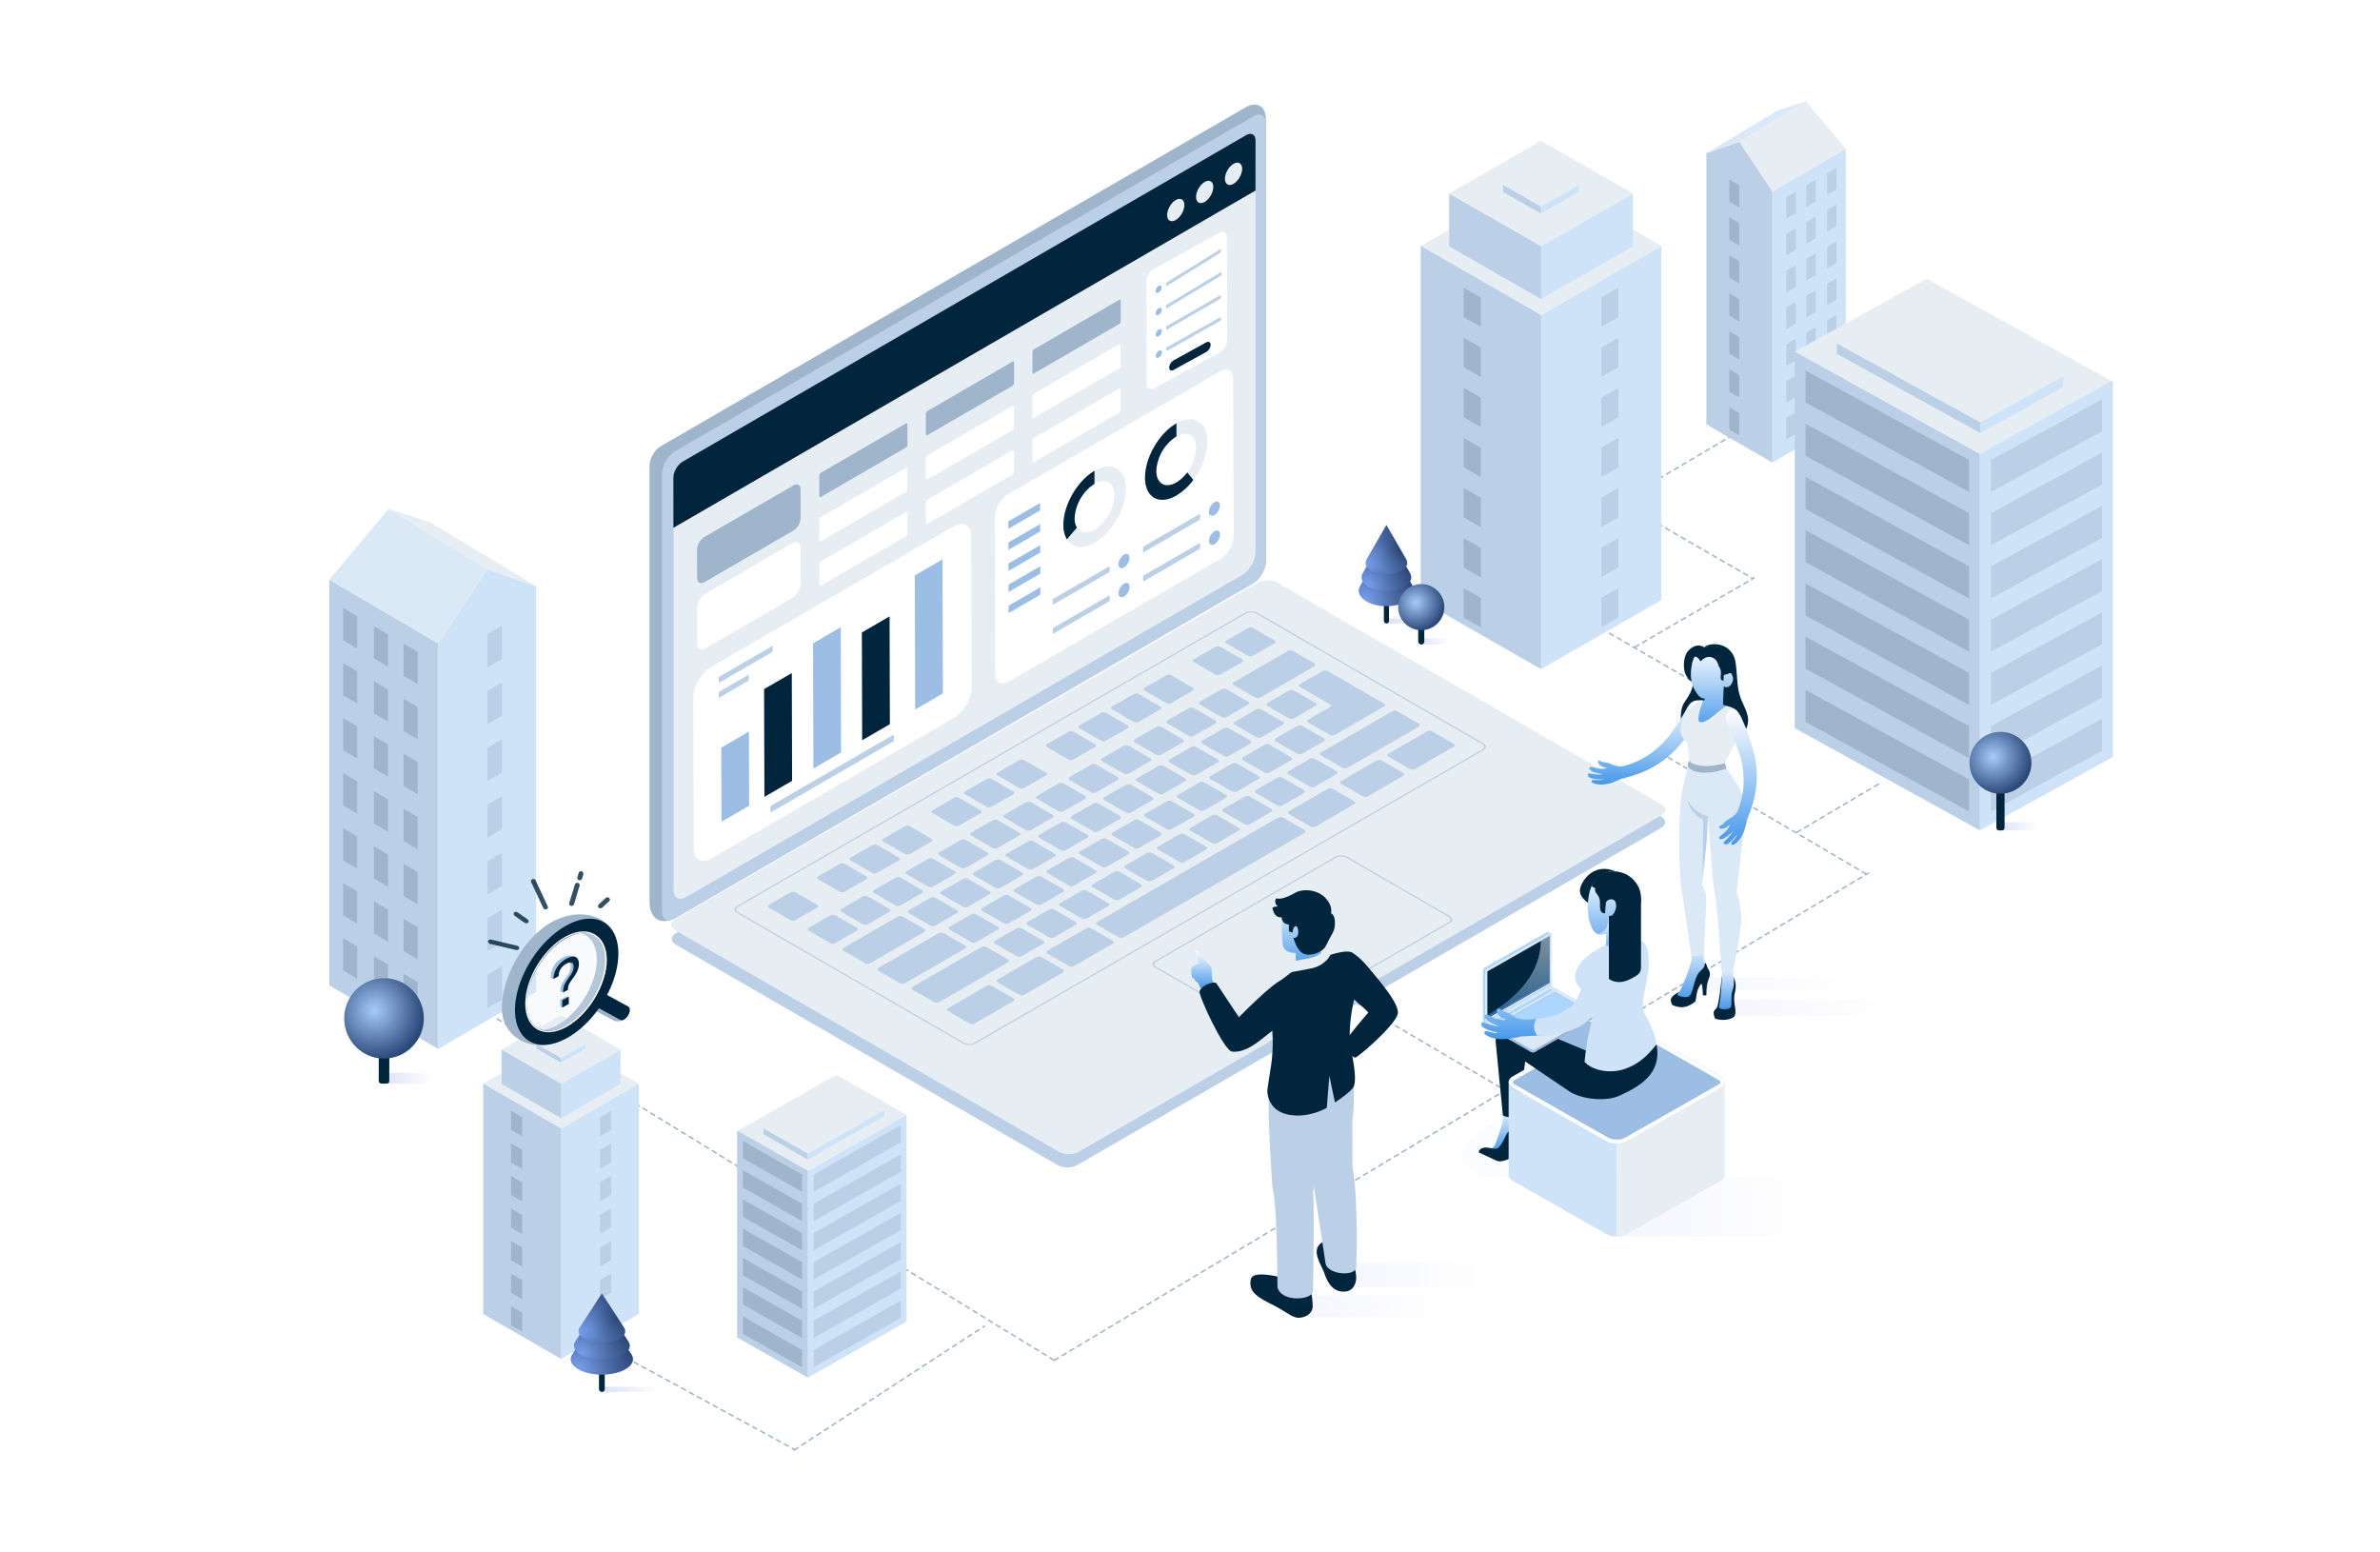 <svg xmlns="http://www.w3.org/2000/svg" width="460" height="300" fill="none"><path stroke="#9EB5CC" stroke-dasharray="0.87 0.87" stroke-linecap="round" stroke-width=".294" d="m203.809 262.855 157.308-94.128M320.798 145.362l14.872-8.549M347.301 160.833l16.427-9.688M315.98 125.054l23.038-13.367"/><path stroke="#9EB5CC" stroke-dasharray="0.87 0.87" stroke-linecap="round" stroke-width=".294" d="M.147-.147h16.48" transform="rotate(-30.503 330.288 -541.506)"/><path stroke="#9EB5CC" stroke-dasharray="0.87 0.87" stroke-linecap="round" stroke-width=".294" d="m153.517 280.212 36.734-23.931M96.116 196.904l107.594 65.95M320.945 145.51l39.616 23.318M251.704 187.614l39.078 23.001M258.814 145.51l39.078 23.002M311.083 122.382l24.734 14.283M318.923 100.324l19.793 11.43M114.925 259.074l38.692 21.069"/><path fill="#BBD0E6" fill-rule="evenodd" d="M130.622 182.551c-1.056-.609-1.056-1.597 0-2.207l.426-.246-.098-1.166 1.835.163 110.677-63.899c1.056-.61 2.767-.61 3.823 0l72.256 41.717 1.111-.383-.057.991.46.266c1.056.609 1.056 1.597 0 2.207l-112.84 65.148c-1.056.61-2.767.61-3.823 0l-73.77-42.591Z" clip-rule="evenodd"/><rect width="134.372" height="90.002" fill="#E6EDF3" rx="2.06" transform="matrix(.866 -.5 .866 .5 128.637 178.687)"/><rect width="42.572" height="25.292" x=".255" stroke="#9EB5CC" stroke-width=".294" opacity=".5" rx="1.177" transform="matrix(.866 -.5 .866 .5 222.128 186.456)"/><rect width="115.799" height="52.905" x=".255" stroke="#9EB5CC" stroke-width=".294" opacity=".5" rx="1.177" transform="matrix(.866 -.5 .866 .5 141.304 175.886)"/><rect width="5.921" height="5.921" fill="#BBD0E6" rx=".524" transform="matrix(.866 -.5 .866 .5 181.038 165.006)"/><rect width="5.921" height="5.921" fill="#BBD0E6" rx=".524" transform="matrix(.866 -.5 .866 .5 187.224 161.176)"/><rect width="5.921" height="5.921" fill="#BBD0E6" rx=".524" transform="matrix(.866 -.5 .866 .5 206.242 150.445)"/><rect width="5.921" height="5.921" fill="#BBD0E6" rx=".524" transform="matrix(.866 -.5 .866 .5 162.134 175.927)"/><rect width="5.921" height="5.921" fill="#BBD0E6" rx=".524" transform="matrix(.866 -.5 .866 .5 212.543 146.805)"/><rect width="5.921" height="5.921" fill="#BBD0E6" rx=".524" transform="matrix(.866 -.5 .866 .5 168.435 172.287)"/><rect width="5.921" height="5.921" fill="#BBD0E6" rx=".524" transform="matrix(.866 -.5 .866 .5 193.639 157.726)"/><rect width="5.921" height="5.921" fill="#BBD0E6" rx=".524" transform="matrix(.866 -.5 .866 .5 218.843 143.165)"/><rect width="5.921" height="5.921" fill="#BBD0E6" rx=".524" transform="matrix(.866 -.5 .866 .5 174.735 168.646)"/><rect width="5.921" height="5.921" fill="#BBD0E6" rx=".524" transform="matrix(.866 -.5 .866 .5 199.94 154.085)"/><rect width="5.921" height="5.921" fill="#BBD0E6" rx=".524" transform="matrix(.866 -.5 .866 .5 242.236 152.966)"/><rect width="5.921" height="5.921" fill="#BBD0E6" rx=".524" transform="matrix(.866 -.5 .866 .5 248.537 149.325)"/><rect width="5.921" height="5.921" fill="#BBD0E6" rx=".524" transform="matrix(.866 -.5 .866 .5 239.775 146.613)"/><rect width="5.921" height="5.921" fill="#BBD0E6" rx=".524" transform="matrix(.866 -.5 .866 .5 246.077 142.973)"/><rect width="5.921" height="5.921" fill="#BBD0E6" rx=".524" transform="matrix(.866 -.5 .866 .5 238.178 139.769)"/><rect width="5.921" height="5.921" fill="#BBD0E6" rx=".524" transform="matrix(.866 -.5 .866 .5 244.48 136.129)"/><rect width="5.921" height="5.921" fill="#BBD0E6" rx=".524" transform="matrix(.866 -.5 .866 .5 235.935 156.605)"/><rect width="5.921" height="5.921" fill="#BBD0E6" rx=".524" transform="matrix(.866 -.5 .866 .5 225.144 139.524)"/><rect width="5.921" height="5.921" fill="#BBD0E6" rx=".524" transform="matrix(.866 -.5 .866 .5 231.446 135.884)"/><rect width="5.921" height="5.921" fill="#BBD0E6" rx=".524" transform="matrix(.866 -.5 .866 .5 155.833 179.567)"/><rect width="5.921" height="5.921" fill="#BBD0E6" rx=".524" transform="matrix(.866 -.5 .866 .5 175.168 176.171)"/><rect width="5.921" height="5.921" fill="#BBD0E6" rx=".524" transform="matrix(.866 -.5 .866 .5 191.828 182.087)"/><rect width="5.921" height="5.921" fill="#BBD0E6" rx=".524" transform="matrix(.866 -.5 .866 .5 183.066 179.375)"/><rect width="5.921" height="5.921" fill="#BBD0E6" rx=".524" transform="matrix(.866 -.5 .866 .5 200.372 161.61)"/><rect width="5.921" height="5.921" fill="#BBD0E6" rx=".524" transform="matrix(.866 -.5 .866 .5 217.032 167.527)"/><rect width="5.921" height="5.921" fill="#BBD0E6" rx=".524" transform="matrix(.866 -.5 .866 .5 208.271 164.814)"/><rect width="5.921" height="5.921" fill="#BBD0E6" rx=".524" transform="matrix(.866 -.5 .866 .5 225.576 147.05)"/><rect width="5.921" height="5.921" fill="#BBD0E6" rx=".524" transform="matrix(.866 -.5 .866 .5 181.469 172.531)"/><rect width="5.921" height="5.921" fill="#BBD0E6" rx=".524" transform="matrix(.866 -.5 .866 .5 198.129 178.447)"/><rect width="5.921" height="5.921" fill="#BBD0E6" rx=".524" transform="matrix(.866 -.5 .866 .5 189.368 175.735)"/><rect width="5.921" height="5.921" fill="#BBD0E6" rx=".524" transform="matrix(.866 -.5 .866 .5 206.673 157.97)"/><rect width="5.921" height="5.921" fill="#BBD0E6" rx=".524" transform="matrix(.866 -.5 .866 .5 223.333 163.886)"/><rect width="5.921" height="5.921" fill="#BBD0E6" rx=".524" transform="matrix(.866 -.5 .866 .5 214.571 161.174)"/><rect width="5.921" height="5.921" fill="#BBD0E6" rx=".524" transform="matrix(.866 -.5 .866 .5 231.877 143.409)"/><rect width="5.921" height="5.921" fill="#BBD0E6" rx=".524" transform="matrix(.866 -.5 .866 .5 187.77 168.891)"/><rect width="5.921" height="5.921" fill="#BBD0E6" rx=".524" transform="matrix(.866 -.5 .866 .5 204.43 174.807)"/><rect width="5.921" height="5.921" fill="#BBD0E6" rx=".524" transform="matrix(.866 -.5 .866 .5 195.668 172.094)"/><rect width="5.921" height="5.921" fill="#BBD0E6" rx=".524" transform="matrix(.866 -.5 .866 .5 212.974 154.33)"/><rect width="5.921" height="5.921" fill="#BBD0E6" rx=".524" transform="matrix(.866 -.5 .866 .5 229.634 160.246)"/><rect width="5.921" height="5.921" fill="#BBD0E6" rx=".524" transform="matrix(.866 -.5 .866 .5 220.872 157.534)"/><rect width="5.921" height="5.921" fill="#BBD0E6" rx=".524" transform="matrix(.866 -.5 .866 .5 194.071 165.25)"/><rect width="5.921" height="5.921" fill="#BBD0E6" rx=".524" transform="matrix(.866 -.5 .866 .5 210.731 171.167)"/><rect width="5.921" height="5.921" fill="#BBD0E6" rx=".524" transform="matrix(.866 -.5 .866 .5 201.97 168.454)"/><rect width="5.921" height="5.921" fill="#BBD0E6" rx=".524" transform="matrix(.866 -.5 .866 .5 219.275 150.689)"/><rect width="5.921" height="5.921" fill="#BBD0E6" rx=".524" transform="matrix(.866 -.5 .866 .5 227.174 153.893)"/><rect width="5.921" height="5.921" fill="#BBD0E6" rx=".524" transform="matrix(.866 -.5 .866 .5 233.474 150.253)"/><rect width="5.921" height="5.921" fill="#BBD0E6" rx=".524" transform="matrix(.866 -.5 .866 .5 157.643 169.636)"/><rect width="5.921" height="5.921" fill="#BBD0E6" rx=".524" transform="matrix(.866 -.5 .866 .5 179.75 156.864)"/><rect width="5.921" height="5.921" fill="#BBD0E6" rx=".524" transform="matrix(.866 -.5 .866 .5 201.858 144.093)"/><rect width="5.921" height="5.921" fill="#BBD0E6" rx=".524" transform="matrix(.866 -.5 .866 .5 163.944 165.996)"/><rect width="5.921" height="5.921" fill="#BBD0E6" rx=".524" transform="matrix(.866 -.5 .866 .5 186.051 153.224)"/><rect width="5.921" height="5.921" fill="#BBD0E6" rx=".524" transform="matrix(.866 -.5 .866 .5 208.16 140.453)"/><rect width="5.921" height="5.921" fill="#BBD0E6" rx=".524" transform="matrix(.866 -.5 .866 .5 170.245 162.356)"/><rect width="5.921" height="5.921" fill="#BBD0E6" rx=".524" transform="matrix(.866 -.5 .866 .5 192.353 149.584)"/><rect width="5.921" height="5.921" fill="#BBD0E6" rx=".524" transform="matrix(.866 -.5 .866 .5 214.46 136.813)"/><rect width="5.921" height="5.921" fill="#BBD0E6" rx=".524" transform="matrix(.866 -.5 .866 .5 230.266 127.681)"/><rect width="5.921" height="5.921" fill="#BBD0E6" rx=".524" transform="matrix(.866 -.5 .866 .5 220.761 133.173)"/><rect width="5.921" height="5.921" fill="#BBD0E6" rx=".524" transform="matrix(.866 -.5 .866 .5 236.567 124.041)"/><path fill="#BBD0E6" d="m255.394 129.823-3.889 2.247c-.254.146-.381.22-.428.304a.224.224 0 0 0 0 .229c.047.085.175.158.429.305l5.28 3.046c.254.147.381.22.429.305a.226.226 0 0 1 0 .229c-.048.084-.175.158-.429.304l-3.675 2.123c-.254.147-.381.22-.428.305a.224.224 0 0 0 0 .229c.048.085.175.158.429.304l3.677 2.122c.254.147.381.22.528.248.129.024.267.024.396-.001.147-.027.274-.1.528-.247l4.4-2.542 4.614-2.666c.254-.147.381-.22.429-.305a.226.226 0 0 0-.001-.229c-.047-.084-.174-.157-.428-.304l-10.41-6.006c-.254-.147-.381-.22-.527-.247a1.06 1.06 0 0 0-.397 0c-.146.027-.273.1-.527.247Z"/><rect width="13.201" height="5.922" fill="#BBD0E6" rx=".524" transform="matrix(.866 -.5 .866 .5 237.961 132.12)"/><rect width="13.201" height="5.922" fill="#BBD0E6" rx=".524" transform="matrix(.866 -.5 .866 .5 162.565 183.452)"/><rect width="14.556" height="5.921" fill="#BBD0E6" rx=".524" transform="matrix(.866 -.5 .866 .5 169.289 187.334)"/><rect width="16.461" height="5.921" fill="#BBD0E6" rx=".524" transform="matrix(.866 -.5 .866 .5 175.906 190.974)"/><rect width="17.023" height="5.921" fill="#BBD0E6" rx=".524" transform="matrix(.866 -.5 .866 .5 254.839 145.685)"/><rect width="9.747" height="5.922" fill="#BBD0E6" rx=".524" transform="matrix(.866 -.5 .866 .5 182.754 195.103)"/><rect width="9.747" height="5.922" fill="#BBD0E6" rx=".524" transform="matrix(.866 -.5 .866 .5 248.648 157.035)"/><rect width="9.029" height="5.922" fill="#BBD0E6" rx=".524" transform="matrix(.866 -.5 .866 .5 258.74 151.204)"/><rect width="9.747" height="5.922" fill="#BBD0E6" rx=".524" transform="matrix(.866 -.5 .866 .5 192.367 189.551)"/><rect width="9.747" height="5.922" fill="#BBD0E6" rx=".524" transform="matrix(.866 -.5 .866 .5 201.978 183.997)"/><rect width="9.747" height="5.922" fill="#BBD0E6" rx=".524" transform="matrix(.866 -.5 .866 .5 267.872 145.929)"/><rect width="5.921" height="5.921" fill="#BBD0E6" rx=".524" transform="matrix(.866 -.5 .866 .5 148.139 175.127)"/><rect width="41.449" height="5.921" fill="#BBD0E6" rx=".524" transform="matrix(.866 -.5 .866 .5 211.59 178.444)"/><path fill="#9EB5CC" fill-rule="evenodd" d="M240.721 20.756c2.18-1.263 3.947-.244 3.947 2.275v85.408c0 1.544-1.083 3.423-2.419 4.197l-111.614 64.663c-2.813 1.629-5.093.315-5.093-2.935V89.986c0-1.382.969-3.063 2.164-3.755l113.015-65.475Z" clip-rule="evenodd"/><rect width="134.943" height="90.264" fill="#BBD0E6" rx="2.796" transform="matrix(-.865 .501 0 1 244.668 21.07)"/><rect width="130.037" height="81.195" fill="#E6EDF3" rx="2.796" transform="matrix(-.865 .501 0 1 242.667 28.423)"/><path fill="#00253D" d="M242.667 27.15c0-1.15-.808-1.616-1.804-1.04L131.952 89.209c-.996.577-1.803 1.978-1.803 3.13v9.665l112.518-65.187V27.15Z"/><ellipse fill="#E6EDF3" rx="1.927" ry="1.932" transform="matrix(-.865 .501 0 1 238.419 33.586)"/><ellipse fill="#E6EDF3" rx="1.927" ry="1.932" transform="matrix(-.865 .501 0 1 232.835 37.096)"/><ellipse fill="#E6EDF3" rx="1.927" ry="1.932" transform="matrix(-.865 .501 0 1 227.247 40.587)"/><path fill="#fff" d="M194.789 95.536a5.583 5.583 0 0 0-2.525 4.383l.084 30.38c0 1.61 1.146 2.256 2.544 1.441l41.02-23.761a5.584 5.584 0 0 0 2.519-4.383l-.084-30.38c0-1.61-1.14-2.256-2.538-1.448l-41.02 23.768Z"/><path fill="#E6EDF3" d="M227.371 81.806v2.535c2.1-1.19 3.788-.194 3.795 2.236a8.296 8.296 0 0 1-1.721 4.713l1.179 1.448a13.023 13.023 0 0 0 2.738-7.434c-.006-3.827-2.686-5.372-5.991-3.498Z"/><path fill="#00253D" d="M227.327 81.838c-3.336 1.94-6.029 6.613-6.022 10.465.006 3.852 2.724 5.39 6.061 3.458a11.296 11.296 0 0 0 3.278-3.025l-1.178-1.448a7.203 7.203 0 0 1-2.107 1.94c-2.125 1.234-3.864.239-3.864-2.205a8.453 8.453 0 0 1 3.832-6.651h.058v-2.566l-.058.032Z"/><path fill="#9CBEE5" d="M217.238 107.185a2.33 2.33 0 0 0-1.063 1.856c0 .647.477.958 1.07.615a2.382 2.382 0 0 0 1.07-1.857c-.007-.679-.484-.957-1.077-.614Z"/><path fill="#E6EDF3" d="M211.544 90.979v2.527c2.126-1.234 3.865-.246 3.865 2.204a8.49 8.49 0 0 1-1.12 3.79 8.455 8.455 0 0 1-2.712 2.868c-1.488.866-2.777.646-3.421-.42l-1.932 2.288c1.011 1.655 3.04 2.01 5.372.646 3.33-1.939 6.029-6.619 6.016-10.465-.013-3.845-2.738-5.37-6.068-3.438Z"/><path fill="#00253D" d="M211.545 90.98c-3.331 1.939-6.03 6.606-6.017 10.459a5.346 5.346 0 0 0 .682 2.799l1.933-2.288a3.315 3.315 0 0 1-.438-1.784 8.463 8.463 0 0 1 3.833-6.659l.007-2.527Z"/><path fill="#9CBEE5" d="m194.925 112.977.006 1.435 6.133-3.556v-1.435l-6.139 3.556ZM194.912 108.904l.007 1.429 6.139-3.556-.007-1.428-6.139 3.555ZM194.905 104.83v1.436l6.14-3.556-.007-1.435-6.133 3.555ZM194.893 100.759l.006 1.435 6.133-3.556-.007-1.435-6.132 3.556ZM194.938 117.047l.006 1.435 6.133-3.555v-1.435l-6.139 3.555ZM234.715 97.054a2.376 2.376 0 0 0-1.064 1.856c0 .647.483.958 1.07.647a2.366 2.366 0 0 0 1.07-1.863c0-.705-.483-.983-1.076-.64Z"/><path fill="#BBD0E6" d="m220.941 105.66.007 1.118 11.003-6.374-.007-1.125-11.003 6.381Z"/><path fill="#9CBEE5" d="M234.733 102.665a2.33 2.33 0 0 0-1.063 1.85c0 .686.477.964 1.07.647a2.384 2.384 0 0 0 1.07-1.856c-.007-.705-.484-.99-1.077-.641Z"/><path fill="#BBD0E6" d="m220.954 111.263.007 1.125 11.003-6.38v-1.119l-11.01 6.374ZM203.485 121.387v1.125l11.003-6.374-.007-1.125-10.996 6.374ZM203.465 115.782l.007 1.119 10.996-6.374v-1.119l-11.003 6.374Z"/><path fill="#9CBEE5" d="M217.25 112.789a2.38 2.38 0 0 0-1.063 1.856c0 .679.483.957 1.07.647a2.369 2.369 0 0 0 1.07-1.863c-.019-.705-.477-.983-1.077-.64Z"/><path fill="#fff" d="M184.313 101.721c1.872-1.077 3.391-.21 3.398 1.943l.086 29.18a7.463 7.463 0 0 1-3.376 5.866l-46.934 27.194c-1.872 1.076-3.391.216-3.398-1.944l-.087-29.18a7.518 7.518 0 0 1 .989-3.338 7.475 7.475 0 0 1 2.388-2.528l46.934-27.193Z"/><path fill="#9CBEE5" d="m144.751 141.377.043 14.326-5.349 3.099-.043-14.318 5.349-3.107Z"/><path fill="#00253D" d="m153.038 130.064.057 20.828-5.349 3.1-.065-20.829 5.357-3.099Z"/><path fill="#9CBEE5" d="m162.498 121.206.072 24.202-5.356 3.099-.072-24.195 5.356-3.106Z"/><path fill="#BBD0E6" d="m172.779 141.931.007 1.279-23.873 13.827-.008-1.271 23.874-13.835Z"/><path fill="#00253D" d="m171.936 119.11.058 20.836-5.356 3.099-.058-20.828 5.356-3.107Z"/><path fill="#9CBEE5" d="m182.167 108.094.072 25.915-5.356 3.107-.072-25.915 5.356-3.107Z"/><path fill="#BBD0E6" d="m144.723 130.352.007 1.149-5.817 3.374v-1.156l5.81-3.367ZM149.345 124.783v1.163l-10.44 6.048v-1.156l10.44-6.055Z"/><path fill="#fff" d="M235.656 45.02c.82-.45 1.486-.087 1.486.806l.062 19.832a2.995 2.995 0 0 1-.433 1.385 3.177 3.177 0 0 1-1.045 1.048l-12.608 6.919c-.82.45-1.486.091-1.486-.805l-.062-19.832c.029-.487.178-.961.434-1.384a3.196 3.196 0 0 1 1.044-1.049l12.608-6.92Z"/><path fill="#9CBEE5" d="M223.943 55.237c.327-.18.593-.033.597.322a1.198 1.198 0 0 1-.174.555c-.103.17-.247.313-.419.42-.328.18-.594.037-.594-.322.011-.196.07-.385.173-.555.102-.17.245-.313.417-.42Z"/><path fill="#BBD0E6" d="M235.933 48.11v.689l-10.548 6.534v-.691l10.548-6.531Z"/><path fill="#9CBEE5" d="M223.959 59.55c.323-.18.593-.037.593.322-.011.195-.07.384-.173.553a1.27 1.27 0 0 1-.416.419c-.332.179-.594.036-.598-.323.011-.195.07-.385.174-.554.103-.169.247-.312.42-.417Z"/><path fill="#BBD0E6" d="m236.086 52.508.004.688-10.689 6.446-.004-.688 10.689-6.446Z"/><path fill="#9CBEE5" d="M223.97 63.667c.324-.18.593-.036.593.323-.011.195-.07.384-.173.554-.102.17-.245.313-.416.42-.332.18-.594.034-.598-.322a1.2 1.2 0 0 1 .174-.555c.103-.17.247-.313.42-.42Z"/><path fill="#00253D" d="M233.134 66.167c.469-.26.85-.051.854.461a1.71 1.71 0 0 1-.248.792 1.811 1.811 0 0 1-.599.599l-6.305 3.469c-.469.26-.85.051-.85-.457.015-.28.1-.552.247-.794s.353-.448.6-.6l6.301-3.47Z"/><path fill="#BBD0E6" d="M235.972 61.228v.688l-10.548 5.964-.004-.692 10.552-5.96ZM235.971 56.983v.688l-10.559 6.089-.004-.688 10.563-6.09Z"/><path fill="#9CBEE5" d="M223.981 67.784c.327-.18.593-.033.593.322a1.173 1.173 0 0 1-.171.556c-.102.169-.246.313-.418.42-.332.179-.594.036-.594-.323.009-.196.067-.387.17-.556.102-.17.246-.314.42-.42Z"/><g fill-rule="evenodd" clip-rule="evenodd" filter="url(#a)"><path fill="#fff" d="m199.764 79.452 16.624-9.64c.118-.069.213-.333.213-.59V65.49c0-.257-.095-.411-.213-.343l-16.624 9.64c-.118.069-.213.333-.213.59v3.732c0 .253.092.405.213.343Z"/><path fill="#9EB5CC" d="m199.764 70.886 16.624-9.642c.118-.069.213-.333.213-.59v-3.732c0-.258-.095-.411-.213-.343l-16.624 9.643c-.118.068-.213.332-.213.59v3.732c0 .252.092.405.213.343Z"/><path fill="#fff" d="m179.16 99.957 16.624-9.64c.118-.068.213-.332.213-.59v-3.731c0-.258-.095-.412-.213-.343l-16.624 9.64c-.118.068-.213.332-.213.59v3.731c0 .253.092.406.213.343ZM179.16 91.388l16.624-9.64c.118-.068.213-.332.213-.59v-3.732c0-.257-.095-.41-.213-.342l-16.624 9.64c-.118.068-.213.332-.213.59v3.731c0 .253.092.406.213.343Z"/><path fill="#9EB5CC" d="m179.16 82.82 16.624-9.64c.118-.069.213-.333.213-.59v-3.732c0-.258-.095-.411-.213-.343l-16.624 9.64c-.118.068-.213.333-.213.59v3.732c0 .253.092.405.213.343Z"/><path fill="#fff" d="m158.557 111.893 16.624-9.64c.118-.068.213-.332.213-.59v-3.731c0-.258-.095-.411-.213-.343l-16.624 9.64c-.118.068-.213.332-.213.59v3.732c0 .252.092.405.213.342ZM158.557 103.325l16.624-9.64c.118-.068.213-.332.213-.59v-3.731c0-.258-.095-.412-.213-.343l-16.624 9.64c-.118.068-.213.332-.213.59v3.731c0 .253.092.406.213.343Z"/><path fill="#9EB5CC" d="m158.557 94.757 16.624-9.64c.118-.068.213-.333.213-.59v-3.732c0-.257-.095-.41-.213-.343l-16.624 9.64c-.118.069-.213.333-.213.59v3.732c0 .253.092.405.213.343Z"/><path fill="#fff" d="m199.764 88.02 16.624-9.64c.118-.068.213-.332.213-.59v-3.732c0-.257-.095-.41-.213-.342l-16.624 9.64c-.118.068-.213.332-.213.59v3.731c0 .253.092.405.213.343Z"/></g><path fill="#9EB5CC" d="M136.107 103.795a3.043 3.043 0 0 0-1.383 2.374l.017 5.552c0 .871.616 1.225 1.384.787l17.248-9.993a3.016 3.016 0 0 0 1.362-2.373V94.59c0-.871-.619-1.222-1.383-.785l-17.245 9.99Z"/><path fill="#fff" d="M136.3 114.753a3.407 3.407 0 0 0-1.576 2.694v6.972c0 .991.704 1.387 1.576.891l16.885-9.782a3.45 3.45 0 0 0 1.55-2.695v-6.971c0-.991-.699-1.392-1.577-.897l-16.858 9.788Z"/><path fill="#CFE3F8" d="m356.76 28.763-14.197 8.22v52.411l14.197-8.22v-52.41Z"/><path fill="#BBD0E6" d="M342.562 36.997v52.402l-12.759-7.388V29.61l6.379-2.22 6.38 9.607Z"/><path fill="#9EB5CC" d="m336.145 79.815-1.895-1.1v4.309l1.895 1.099zM336.145 72.478l-1.895-1.1v4.308l1.895 1.1zM336.145 65.14l-1.895-1.098v4.308l1.895 1.099zM336.145 57.804l-1.895-1.1v4.309l1.895 1.099zM336.145 50.467l-1.895-1.1v4.309l1.895 1.099zM336.145 43.13l-1.895-1.1v4.309l1.895 1.099zM336.145 35.793l-1.895-1.1v4.309l1.895 1.099z"/><path fill="#BBD0E6" d="m349.107 78.486 1.836-1.065v4.174l-1.836 1.065zM349.107 71.376l1.836-1.065v4.174l-1.836 1.065zM349.107 64.265l1.836-1.065v4.174l-1.836 1.065zM349.107 57.155l1.836-1.065v4.174l-1.836 1.065zM349.107 50.045l1.836-1.065v4.174l-1.836 1.065zM349.107 42.934l1.836-1.065v4.174l-1.836 1.065zM349.107 35.825l1.836-1.066v4.174L349.107 40zM353.123 76.142l1.836-1.065v4.174l-1.836 1.065zM353.123 69.032l1.836-1.065v4.174l-1.836 1.065zM353.123 61.922l1.836-1.065v4.174l-1.836 1.065zM353.123 54.811l1.836-1.065v4.174l-1.836 1.065zM353.123 47.701l1.836-1.065v4.174l-1.836 1.065zM353.123 40.592l1.836-1.065v4.174l-1.836 1.065zM353.123 33.481l1.836-1.065v4.174l-1.836 1.065zM345.245 80.752l1.836-1.065v4.174l-1.836 1.065zM345.245 73.642l1.836-1.065v4.174l-1.836 1.065zM345.245 66.531l1.836-1.065v4.174l-1.836 1.066zM345.245 59.42l1.836-1.064v4.174l-1.836 1.065zM345.245 52.312l1.836-1.065v4.174l-1.836 1.065zM345.245 45.201l1.836-1.065v4.174l-1.836 1.065zM345.245 38.09l1.836-1.064V41.2l-1.836 1.065z"/><path fill="#E6EDF3" d="m349.033 19.586-12.852 7.8 6.374 9.607 14.205-8.23-7.727-9.177Z"/><path fill="#DBE9F7" d="m343.54 21.38-13.738 8.23 6.335-2.157 12.898-7.869-5.495 1.796Z"/><path fill="#BBD0E6" d="M63.645 112.03 84.7 124.323v78.385l-21.055-12.293V112.03Z"/><path fill="#CFE3F8" d="M84.701 124.344v78.372l18.923-11.049v-78.371l-9.462-3.321-9.46 14.369Z"/><path fill="#BBD0E6" d="m94.218 188.39 2.81-1.652v6.434l-2.81 1.652zM94.218 177.417l2.81-1.652v6.434l-2.81 1.652zM94.218 166.444l2.81-1.652v6.434l-2.81 1.652zM94.218 155.471l2.81-1.652v6.434l-2.81 1.652zM94.218 144.498l2.81-1.652v6.434l-2.81 1.652zM94.218 133.525l2.81-1.652v6.434l-2.81 1.652zM94.217 122.552l2.81-1.652v6.434l-2.81 1.652z"/><path fill="#9EB5CC" d="m74.994 186.402-2.724-1.6v6.234l2.724 1.601zM74.994 175.768l-2.724-1.6v6.234l2.724 1.601zM74.994 165.134l-2.724-1.6v6.234l2.724 1.601zM74.994 154.5l-2.724-1.6v6.234l2.724 1.601zM74.994 143.866l-2.724-1.6v6.234l2.724 1.601zM74.994 133.232l-2.724-1.6v6.234l2.724 1.601zM74.994 122.598l-2.724-1.6v6.234l2.724 1.601zM69.038 182.898l-2.723-1.6v6.234l2.723 1.601zM69.038 172.263l-2.723-1.6v6.234l2.723 1.601zM69.038 161.63l-2.723-1.6v6.234l2.723 1.601zM69.038 150.996l-2.723-1.6v6.234l2.723 1.601zM69.038 140.362l-2.723-1.6v6.234l2.723 1.601zM69.038 129.73l-2.723-1.6v6.234l2.723 1.601zM69.038 119.095l-2.723-1.6v6.234l2.723 1.601zM80.722 189.792l-2.724-1.6v6.234l2.724 1.601zM80.722 179.158l-2.724-1.6v6.234l2.724 1.601zM80.722 168.524l-2.724-1.6v6.234l2.724 1.601zM80.722 157.889l-2.724-1.6v6.234l2.724 1.601zM80.722 147.257l-2.724-1.6v6.234l2.724 1.601zM80.722 136.623l-2.724-1.6v6.234l2.724 1.601zM80.722 125.988l-2.724-1.6v6.234l2.724 1.601z"/><path fill="#DBE9F7" d="m75.104 98.306 19.061 11.665-9.454 14.368-21.066-12.309 11.46-13.724Z"/><path fill="#E6EDF3" d="m83.251 100.988 20.374 12.309-9.396-3.226-19.128-11.768 8.15 2.685Z"/><path fill="#CFE3F8" d="M321.098 47.528 297.843 60.87v68.444l23.255-13.344V47.528Z"/><path fill="#E6EDF3" d="m297.847 34.185-23.255 13.343 23.255 13.343 23.255-13.343z"/><path fill="#CFE3F8" d="m315.605 37.412-17.76 10.19v10.192l17.76-10.19V37.411Z"/><path fill="#E6EDF3" d="m297.844 27.201-17.76 10.19 17.76 10.191 17.76-10.19z"/><path fill="#BBD0E6" d="m297.846 47.603-17.76-10.19v10.19l17.76 10.19v-10.19ZM297.844 39.912l-7.332-4.207v1.387l7.332 4.207v-1.387Z"/><path fill="#CFE3F8" d="m305.143 35.705-7.332 4.207v1.386l7.332-4.206v-1.387Z"/><path fill="#E6EDF3" d="m297.844 31.498-7.332 4.207 7.332 4.207 7.332-4.207z"/><path fill="#BBD0E6" d="m297.844 60.86-23.255-13.343v68.454l23.255 13.344V60.861ZM312.801 113.648l-3.329 1.903v5.69l3.329-1.903zM312.801 103.972l-3.329 1.903v5.69l3.329-1.903zM312.801 94.295l-3.329 1.903v5.69l3.329-1.903zM312.801 84.619l-3.329 1.903v5.69l3.329-1.903zM312.801 74.942l-3.329 1.904v5.69l3.329-1.904zM312.801 65.265l-3.329 1.904v5.69l3.329-1.904zM312.801 55.588l-3.329 1.904v5.693l3.329-1.904z"/><path fill="#9EB5CC" d="m286.216 115.552-3.329-1.903v5.69l3.329 1.903zM286.217 105.876l-3.329-1.903v5.69l3.329 1.903zM286.216 96.199l-3.329-1.903v5.69l3.329 1.903zM286.216 86.522l-3.329-1.903v5.69l3.329 1.903zM286.216 76.846l-3.329-1.904v5.69l3.329 1.904zM286.217 67.17l-3.329-1.904v5.69l3.329 1.903zM286.217 57.493l-3.329-1.904v5.693l3.329 1.904z"/><path fill="#BBD0E6" d="M346.891 67.945 382.68 87.7v72.771l-35.789-19.756v-72.77Z"/><path fill="#E6EDF3" d="m372.376 53.88 36.001 19.874-25.481 14.066-36.002-19.873z"/><path fill="#CFE3F8" d="m382.732 81.603 16.059-8.885v2.09l-16.059 8.88v-2.085Z"/><path fill="#BBD0E6" d="m355.015 66.313 27.724 15.303v2.058L355.015 68.37v-2.057Z"/><path fill="#E6EDF3" d="m371.135 57.454 27.642 15.258-16.037 8.882-27.723-15.243 16.118-8.897Z"/><path fill="#CFE3F8" d="m382.677 87.689 25.701-14.187v72.782l-25.701 14.187V87.689Z"/><path fill="#9EB5CC" d="m348.978 133.324 31.595 17.291v6.192l-31.595-17.291zM348.978 123.037l31.595 17.291v6.192l-31.595-17.291zM348.978 112.748l31.595 17.291v6.192l-31.595-17.291zM348.978 102.459l31.595 17.291v6.192l-31.595-17.291zM348.978 92.17l31.595 17.292v6.192l-31.595-17.291zM348.978 81.883l31.595 17.29v6.193l-31.595-17.291zM348.978 71.594l31.595 17.291v6.192l-31.595-17.291z"/><path fill="#BBD0E6" d="m384.789 150.628 21.487-11.723v6.18L384.79 156.81zM384.789 140.341l21.487-11.723v6.18l-21.487 11.724zM384.789 130.052l21.487-11.723v6.18l-21.487 11.724zM384.789 119.763l21.487-11.723v6.18l-21.487 11.724zM384.789 109.474l21.487-11.723v6.18l-21.487 11.724zM384.789 99.186l21.487-11.724v6.181l-21.487 11.724zM384.789 88.898l21.487-11.724v6.181L384.79 95.08z"/><path fill="#CFE3F8" d="m175.215 215.418-19.068 10.85v39.968l19.068-10.851v-39.967Z"/><path fill="#E6EDF3" d="m161.637 207.694-19.181 10.915 13.576 7.725 19.18-10.915z"/><path fill="#BBD0E6" d="m156.119 222.92-8.555-4.88v1.147l8.555 4.878v-1.145Z"/><path fill="#CFE3F8" d="m170.887 214.522-14.771 8.405v1.131l14.771-8.406v-1.13Z"/><path fill="#E6EDF3" d="m162.298 209.656-14.727 8.38 8.544 4.879 14.77-8.372-8.587-4.887Z"/><path fill="#BBD0E6" d="m156.148 226.262-13.693-7.791v39.973l13.693 7.792v-39.974ZM174.103 251.326l-16.833 9.555v3.343l16.833-9.555zM174.103 245.675l-16.833 9.555v3.343l16.833-9.555zM174.103 240.025l-16.833 9.555v3.343l16.833-9.555zM174.103 234.374l-16.833 9.555v3.343l16.833-9.555zM174.103 228.723l-16.833 9.555v3.343l16.833-9.555zM174.103 223.073l-16.833 9.555v3.343l16.833-9.555zM174.102 217.423l-16.833 9.555v3.343l16.833-9.555z"/><path fill="#9EB5CC" d="m155.024 260.881-11.448-6.49v3.343l11.448 6.49zM155.024 255.23l-11.448-6.49v3.343l11.448 6.49zM155.024 249.58l-11.448-6.49v3.343l11.448 6.49zM155.024 243.929l-11.448-6.49v3.343l11.448 6.49zM155.024 238.278l-11.448-6.49v3.343l11.448 6.49zM155.024 232.628l-11.448-6.49v3.343l11.448 6.49zM155.024 226.978l-11.448-6.49v3.343l11.448 6.49z"/><path fill="#CFE3F8" d="m123.481 209.409-15.042 8.679v44.516l15.042-8.679v-44.516Z"/><path fill="#E6EDF3" d="m108.441 200.731-15.042 8.678 15.042 8.679 15.042-8.679z"/><path fill="#CFE3F8" d="m119.928 202.83-11.488 6.628v6.629l11.488-6.628v-6.629Z"/><path fill="#E6EDF3" d="m108.439 196.189-11.488 6.628 11.488 6.628 11.488-6.628z"/><path fill="#BBD0E6" d="m108.44 209.458-11.487-6.628v6.628l11.487 6.628v-6.628ZM108.439 204.456l-4.742-2.736v.902l4.742 2.736v-.902Z"/><path fill="#CFE3F8" d="m113.16 201.72-4.742 2.736v.902l4.742-2.736v-.902Z"/><path fill="#E6EDF3" d="m108.439 198.984-4.742 2.736 4.742 2.736 4.742-2.736z"/><path fill="#BBD0E6" d="m108.439 218.081-15.042-8.678v44.522l15.042 8.679v-44.523ZM118.114 252.415l-2.153 1.242v3.697l2.153-1.242zM118.114 246.121l-2.153 1.242v3.697l2.153-1.242zM118.114 239.827l-2.153 1.242v3.697l2.153-1.242zM118.114 233.534l-2.153 1.242v3.697l2.153-1.242zM118.114 227.24l-2.153 1.242v3.697l2.153-1.242zM118.114 220.946l-2.153 1.242v3.697l2.153-1.242zM118.114 214.652l-2.153 1.242v3.7l2.153-1.243z"/><path fill="#9EB5CC" d="m100.918 253.657-2.153-1.242v3.697l2.153 1.242zM100.918 247.364l-2.153-1.242v3.697l2.153 1.242zM100.918 241.069l-2.153-1.242v3.697l2.153 1.242zM100.918 234.776l-2.153-1.242v3.697l2.153 1.242zM100.918 228.482l-2.153-1.242v3.697l2.153 1.242zM100.918 222.188l-2.153-1.242v3.697l2.153 1.242zM100.918 215.895l-2.153-1.242v3.7l2.153 1.241z"/><rect width="1.583" height="8.133" x="393.984" y="158.887" fill="url(#b)" rx=".494" transform="rotate(90 393.984 158.887)"/><rect width="1.586" height="8.118" x="385.852" y="152.352" fill="#00253D" rx=".494"/><ellipse cx="386.645" cy="147.41" fill="url(#c)" rx="5.988" ry="5.977"/><rect width="2.058" height="10.456" x="83.658" y="207.346" fill="url(#d)" rx=".494" transform="rotate(90 83.658 207.346)"/><rect width="2.039" height="6.18" x="73.202" y="203.224" fill="#00253D" rx=".494"/><ellipse cx="74.221" cy="196.799" fill="url(#e)" rx="7.698" ry="7.77"/><rect width=".995" height="11.468" x="127.446" y="267.995" fill="url(#f)" rx=".498" transform="rotate(90 127.446 267.995)"/><rect width="1.118" height="10.209" x="115.768" y="258.781" fill="#00253D" rx=".545"/><path fill="url(#g)" fill-rule="evenodd" d="m122.035 261.718-5.711-8.808-5.744 8.858h.003c-.176.28-.272.579-.272.888 0 1.646 2.693 2.979 6.015 2.979 3.321 0 6.014-1.333 6.014-2.979a1.67 1.67 0 0 0-.305-.938Z" clip-rule="evenodd"/><path fill="url(#h)" fill-opacity=".2" fill-rule="evenodd" d="m122.035 261.718-5.711-8.808-5.744 8.858h.003c-.176.28-.272.579-.272.888 0 1.646 2.693 2.979 6.015 2.979 3.321 0 6.014-1.333 6.014-2.979a1.67 1.67 0 0 0-.305-.938Z" clip-rule="evenodd"/><path fill="url(#i)" fill-rule="evenodd" d="m121.471 259.265-5.144-7.931-5.143 7.931h.001a1.487 1.487 0 0 0-.243.796c0 1.473 2.411 2.667 5.385 2.667 2.974 0 5.386-1.194 5.386-2.667 0-.277-.086-.544-.244-.796h.002Z" clip-rule="evenodd"/><path fill="url(#j)" fill-opacity=".2" fill-rule="evenodd" d="m121.471 259.265-5.144-7.931-5.143 7.931h.001a1.487 1.487 0 0 0-.243.796c0 1.473 2.411 2.667 5.385 2.667 2.974 0 5.386-1.194 5.386-2.667 0-.277-.086-.544-.244-.796h.002Z" clip-rule="evenodd"/><path fill="url(#k)" fill-rule="evenodd" d="m120.635 256.597-4.309-6.645-4.276 6.594a1.263 1.263 0 0 0-.238.717c0 1.235 2.021 2.235 4.513 2.235s4.512-1 4.512-2.235c0-.232-.072-.456-.204-.666h.002Z" clip-rule="evenodd"/><path fill="url(#l)" fill-opacity=".2" fill-rule="evenodd" d="m120.635 256.597-4.309-6.645-4.276 6.594a1.263 1.263 0 0 0-.238.717c0 1.235 2.021 2.235 4.513 2.235s4.512-1 4.512-2.235c0-.232-.072-.456-.204-.666h.002Z" clip-rule="evenodd"/><rect width=".995" height="10.194" x="277.85" y="119.494" fill="url(#m)" rx=".498" transform="rotate(90 277.85 119.494)"/><rect width=".994" height="10.209" x="267.47" y="110.28" fill="#00253D" rx=".497"/><path fill="url(#n)" fill-rule="evenodd" d="m273.041 113.217-5.077-8.807-5.106 8.857h.003c-.157.28-.242.579-.242.889 0 1.645 2.394 2.979 5.346 2.979 2.953 0 5.346-1.334 5.346-2.979 0-.328-.095-.644-.27-.939Z" clip-rule="evenodd"/><path fill="url(#o)" fill-opacity=".2" fill-rule="evenodd" d="m273.041 113.217-5.077-8.807-5.106 8.857h.003c-.157.28-.242.579-.242.889 0 1.645 2.394 2.979 5.346 2.979 2.953 0 5.346-1.334 5.346-2.979 0-.328-.095-.644-.27-.939Z" clip-rule="evenodd"/><path fill="url(#p)" fill-rule="evenodd" d="m272.539 110.765-4.572-7.931-4.572 7.931h.001a1.611 1.611 0 0 0-.217.795c0 1.473 2.144 2.667 4.788 2.667 2.643 0 4.787-1.194 4.787-2.667 0-.277-.076-.544-.217-.795h.002Z" clip-rule="evenodd"/><path fill="url(#q)" fill-opacity=".2" fill-rule="evenodd" d="m272.539 110.765-4.572-7.931-4.572 7.931h.001a1.611 1.611 0 0 0-.217.795c0 1.473 2.144 2.667 4.788 2.667 2.643 0 4.787-1.194 4.787-2.667 0-.277-.076-.544-.217-.795h.002Z" clip-rule="evenodd"/><path fill="url(#r)" fill-rule="evenodd" d="m271.796 108.096-3.831-6.645-3.801 6.595a1.367 1.367 0 0 0-.211.716c0 1.235 1.796 2.235 4.011 2.235s4.011-1 4.011-2.235c0-.232-.063-.455-.181-.666h.002Z" clip-rule="evenodd"/><path fill="url(#s)" fill-opacity=".2" fill-rule="evenodd" d="m271.796 108.096-3.831-6.645-3.801 6.595a1.367 1.367 0 0 0-.211.716c0 1.235 1.796 2.235 4.011 2.235s4.011-1 4.011-2.235c0-.232-.063-.455-.181-.666h.002Z" clip-rule="evenodd"/><rect width="1.18" height="6.06" x="280.165" y="123.374" fill="url(#t)" rx=".59" transform="rotate(90 280.165 123.374)"/><rect width="1.182" height="3.542" x="274.105" y="121.012" fill="#00253D" rx=".591"/><ellipse cx="274.696" cy="117.328" fill="url(#u)" rx="4.462" ry="4.454"/><path fill="url(#v)" d="M350.292 227.531h11.419v37.828h-11.419z" opacity=".3" transform="rotate(90 350.292 227.531)"/><path fill="#E6EDF3" d="m287.139 217.788 7.228-4.111c4.908-2.792 11.677-3.463 15.129-1.498 3.452 1.966 2.272 5.819-2.636 8.604l-7.228 4.111c-4.909 2.792-11.677 3.463-15.129 1.498-3.452-1.966-2.272-5.819 2.636-8.604Z" opacity=".15" style="mix-blend-mode:multiply"/><path fill="#00253D" d="M297.692 221.196s.285.5 1.853-.148c1.567-.647 2.003-1.42 2.003-1.42s-.404-3.096-1.378-2.316c-.966.78-2.486 3.884-2.486 3.884h.008Z"/><path fill="#9CBEE5" d="M300.534 194.824s-.245 1.178-.269 2.121c1.124 2.886 1.599 11.701 1.362 15.203 0 0-1.544.601-3.056-.32 0 0-2.137-8.502-3.364-14.001-.444-1.997 1.33-3.783 3.364-3.386l1.956.383h.007Z"/><path fill="#00253D" d="M289.586 224.199s.292.5 1.852-.148c1.568-.647 2.003-1.42 2.003-1.42s-.404-3.096-1.378-2.316c-.965.78-2.485 3.884-2.485 3.884h.008Z"/><path fill="url(#w)" d="M293.512 213.365c-.023 1.622-.071 2.862.562 3.736.626.866.681 1.459.681 1.459s-1.86.257-2.802 1.521c-.942 1.263-.895 2.527-1.774 2.73-.878.211-2.343-.78-2.343-.78s.926-.039 1.29-1.186c.365-1.146 1.299-3.596 1.33-4.243.032-.648 0-3.136 0-3.136l3.064-.101h-.008Z"/><path fill="#00253D" d="M293.536 217.522c-.807.047-2.05.944-2.462 1.865-.412.92-1.101 2.223-1.623 2.511-.523.289-1.457-.132-2.256-.14-.792 0-1.362.359-1.402.928 0 0 2.55 1.194 3.31 1.545.76.358 1.409.366 2.01-1.194.602-1.56.824-2.441 1.307-1.381.475 1.061.673 3.456.673 3.456s.649.234.966-.398c0 0-.024-1.123.118-2.09.135-.96 1.022-2.169.958-3.331-.063-1.154-.704-1.841-1.583-1.786l-.016.015ZM292.277 198.209l1.457-.016s1.021.539.997 1.482c1.077 1.74-.681 8.823-1.195 15.656 0 0-1.298 1.107-3.064.21 0 0-1.108-11.404-1.369-14.001"/><path fill="#9CBEE5" d="m332.51 207.991-18.026-10.258c-1.117-.631-2.922-.631-4.03 0l-18.026 10.258c-1.117.632-1.117 1.661 0 2.293l18.026 10.258c1.116.631 2.921.631 4.03 0l18.026-10.258c1.116-.632 1.116-1.661 0-2.293Z"/><path fill="#fff" d="M312.465 198.045c.617 0 1.203.133 1.623.367l18.026 10.257c.325.188.436.367.436.468 0 .102-.119.289-.436.469l-18.026 10.257c-.412.234-1.006.367-1.623.367-.618 0-1.204-.133-1.623-.367l-18.026-10.257c-.325-.188-.436-.367-.436-.469 0-.101.119-.288.436-.468l18.026-10.257c.412-.234 1.005-.367 1.623-.367Zm0-.78c-.728 0-1.457.156-2.019.476l-18.026 10.258c-1.117.631-1.117 1.661 0 2.293l18.026 10.257c.554.32 1.283.476 2.019.476.736 0 1.457-.156 2.019-.476l18.026-10.257c1.116-.632 1.116-1.662 0-2.293l-18.026-10.258c-.555-.32-1.283-.476-2.019-.476Z"/><path fill="#E6EDF3" d="M333.349 227.07c-.008.476-.325.843-.831 1.147l-18.027 10.258c-.522.296-1.187.46-2.018.475v-17.933c.791 0 1.456-.163 2.018-.475l18.027-10.258c.451-.25.831-.632.831-1.147v17.933Z"/><path fill="#CFE3F8" d="M291.588 227.07c.008.476.325.843.832 1.147l18.026 10.258c.523.296 1.188.46 2.019.475v-17.933c-.792 0-1.465-.163-2.019-.475l-18.026-10.258c-.452-.25-.832-.632-.832-1.147v17.933Z"/><path fill="#00253D" d="M307.01 174.496s-1.813-1.038-1.631-2.59c.182-1.552 2.589-5.351 6.888-3.51 4.029.866-5.257 6.1-5.257 6.1Z"/><path fill="url(#x)" d="M316.368 181.805c-2.059-.125-1.892-.289-2.059-1.007-.055-.257-.174-2.043-.174-2.043.182-.187.515-.749.515-.749 1.346-.819 2.312-2.2 2.494-3.869.3-2.855-1.805-5.414-4.703-5.718-2.723-.281-4.734 1.607-5.272 4.197-.285 1.279-.586 3.892.221 5.991.459 1.185.879 2.012 1.971 1.973.206 0 .594-.07 1.077-.187.04.39.087.959.063 1.49-.031.514.064.78-.965 1.404-1.03.624 1.559 1.911 3.245 1.786 1.687-.125 3.595-1.131 4.109-2.207.578-1.202.459-1.007-.514-1.061h-.008Z"/><path fill="url(#y)" d="m315.259 177.569-1.773.094-1.932-.031-.593-.687s-.127 2.192-.729 2.73a5.086 5.086 0 0 1-1.401.835c.158.047.332.078.53.07.206 0 .594-.07 1.077-.187.04.39.087.96.063 1.49-.031.515.064.78-.965 1.404-1.03.624 1.559 1.911 3.245 1.786 1.687-.125 3.595-1.131 4.109-2.207.578-1.201.459-1.006-.514-1.061-2.059-.125-1.893-.289-2.059-1.006-.055-.258-.174-2.044-.174-2.044.182-.187.515-.749.515-.749.213-.132.411-.281.609-.437h-.008Z"/><path fill="#9CBEE5" d="M300.534 194.823c1.9.687 14.084 5.43 14.084 5.43s-.507 8.97-3.246 7.519l-12.5-7.098-3.428-2.231c-.293-2.925 3-4.368 5.09-3.62Z"/><path fill="#00253D" d="M289.103 201.54c-.293-2.926 2.359-4.587 4.441-3.838 1.9.678 13.3 5.444 13.3 5.444l13.324-1.318c1.116 5.897-3.594 8.237-7.101 9.883-2.407 1.131-6.69.858-9.429-.593l-11.828-7.987"/><path fill="#9EB5CC" d="M287.068 197.733c0 .312.166.6.443.764l8.352 4.751a.899.899 0 0 0 .887 0l11.709-6.662a.865.865 0 0 0 .443-.757v-.062l-21.842 1.974.008-.008Z"/><path fill="#9CBEE5" d="m287.511 198.497 8.352 4.751a.899.899 0 0 0 .444.117v-5.632h-9.239c0 .312.166.6.443.764Z"/><path fill="#9CBEE5" d="m295.61 203.107.253.141a.899.899 0 0 0 .887 0l.253-.141v-.554h-1.401v.554h.008Z"/><path fill="#DBE9F7" d="M295.998 202.819a.64.64 0 0 0 .626 0l12.168-6.919c.158-.086.158-.234 0-.32l-8.962-5.101-12.762 7.254 8.93 5.078v.008Z"/><path fill="#ADD6FF" d="m288.548 197.865-.316-.179c-.056-.031-.056-.078 0-.109l11.328-6.443a.206.206 0 0 1 .19 0l.317.179c.056.031.056.078 0 .109l-11.329 6.443a.2.2 0 0 1-.19 0Z"/><path fill="#9CBEE5" d="m303.788 197.741-.055.031-3.903 2.215-2.146-1.217-.055-.031 3.958-2.254 2.201 1.256Z"/><path fill="#E6EDF3" d="m303.733 197.772-3.903 2.215-2.146-1.217 3.903-2.215 2.146 1.217Z"/><path fill="#9CBEE5" d="m304.548 194.067-11.25 6.396a.206.206 0 0 1-.19 0l-3.99-2.27c-.055-.031-.055-.078 0-.109l11.242-6.396a.206.206 0 0 1 .19 0l3.998 2.277c.056.032.056.078 0 .11v-.008ZM289.111 198.076h.008l-.016.008.008-.008Z"/><path fill="#ADD6FF" d="m304.54 194.067-11.249 6.388a.208.208 0 0 1-.191 0l-3.99-2.27 11.242-6.396a.206.206 0 0 1 .19 0l3.998 2.278ZM287.068 197.733l12.762-7.262v-9.891l-.095-.218-.103-.055a.884.884 0 0 0-.879 0l-11.685 6.654a.878.878 0 0 0-.443.748v9.275c.079.484.166.593.443.749Z"/><path fill="#ADD6FF" d="m288.24 188.154 11.59-7.239v-.327l-.095-.219-.103-.054a.884.884 0 0 0-.879 0l-11.685 6.645a.872.872 0 0 0-.333.344l1.505.85Z"/><path fill="#DBE9F7" d="m299.537 180.362-12.255 6.973a.415.415 0 0 0-.214.367v10.039l12.762-7.262v-9.946a.194.194 0 0 0-.293-.164v-.007Z"/><path fill="#DBE9F7" d="m299.537 180.362-12.255 6.973a.415.415 0 0 0-.214.367v10.039l12.762-7.262v-9.946a.194.194 0 0 0-.293-.164v-.007Z"/><path fill="#ADD6FF" d="m299.537 180.362-1.417.811-.444.25c0 2.48-.229 8.829-10.458 14.727v1.505l12.612-7.176v-9.946a.194.194 0 0 0-.293-.164v-.007Z" opacity=".2" style="mix-blend-mode:multiply"/><path fill="#9EB5CC" d="M287.068 197.733v-.359l12.762-7.254v.359l-12.762 7.254Z" opacity=".2" style="mix-blend-mode:multiply"/><path fill="#00253D" d="M299.497 189.948v-9.064l-.158.086v8.9l.158.078ZM299.339 180.97v8.9l-11.859 6.732v-8.877l11.859-6.755Z"/><path fill="#00253D" d="m299.497 189.948-12.017 6.833v-.179l11.859-6.732.158.078Z"/><path fill="url(#z)" d="m299.497 180.878-1.678.951c-.064 2.738-.847 8.737-10.189 14.229v.616l11.867-6.732v-9.064Z" opacity=".5"/><path fill="#CFE3F8" d="M314.444 181.454c.38.468.483.756-.578 1.201-1.821.757-3.555-.055-3.555-.055s-1.638.843-2.984 1.771c-3.278 2.247-4.061 5.921-.752 7.262.198 1.467 1.156 3.409 1.219 4.267-.182 2.605-.942 3.362-1.536 9.29 1.322 1.521 4.473 2.34 7.339 1.513 3.657-1.053 5.613-3.713 6.579-4.89-.531-3.635-2.692-5.983-2.668-7.028.095-3.971 1.488-6.444 1.116-10.125-.214-2.106-.998-2.941-2.217-3.222-.617-.093-1.543-.015-1.955.016h-.008Z"/><path fill="url(#A)" d="M290.203 195.175c.586.335 1.211.452 2.003.982.697.468.989.656 1.757.812.832.171 2.771 0 5.479-.39 2.699-.39 4.259-1.521 5.114-2.769 1.868-2.723 1.694-5.921 2.407-8.339.498-1.701 1.916-2.067 2.699-1.373.61.538 1.33 2.738.697 5.975-.491 2.504-1.963 5.905-4.109 7.473-1.369 1.006-3.372 1.786-4.908 2.075-2.502.476-4.513.515-6.951.639-.665.032-1.148.219-2.415.437-1.258.211-2.771.156-3.768-.21-1.005-.375-1.306-.663-1.314-.897-.016-.297.245-.398.72-.281.475.117 1.251.39 2.304.32 0 0-1.053-.211-1.678-.39a6.332 6.332 0 0 1-1.576-.687c-.467-.296-.499-1.108-.016-.998.491.109.832.319 1.758.569a6.73 6.73 0 0 0 1.504.234s-.99-.328-1.765-.749c-.776-.429-1.006-.756-1.148-.99-.143-.227-.008-.695.57-.484.522.187 1.1.655 2.161.866.768.156 1.33.156 1.251.023-.079-.132-.539-.195-1.069-.616-.507-.406-.76-1.092-.515-1.357.254-.265.206-.211.8.125h.008Z"/><path fill="#00253D" d="M315.228 178.186c1.322-1.194 1.741-2.372 1.916-4.049.3-2.855-1.805-5.413-4.703-5.717-1.876-.195-3.848.468-4.79 2.777 0 0 .143.312.642.405 0 0-.135.609.285 1.077.308.335.601.881.657 1.482.039.491-.048 1.209.095 1.731.182.648.902.601.902.601s.048-1.076.159-2.106c.324-.726 1.638-.889 1.884.047.221.85.008 1.373-.301 1.989-.23.46-.633.702-1.006.522 0 1.28.483 1.857 1.631 2.177 1.148.319 1.251-.102 1.845-.398.356-.172.792-.546.792-.546l-.008.008Z"/><path fill="#00253D" d="M310.961 176.953v12.215s1.543 1.264 3.887.156c2.343-1.108 2.319-1.544 2.319-2.769v-13.042s-2.675 3.128-4.607 3.767c-1.496.515-1.607-.335-1.607-.335l.008.008Z"/><path fill="#CFE3F8" d="M308.784 183.731c.926.071 1.876.648 2.003 4.532.118 3.885-2.217 7.575-4.125 9.205s-5.763 2.792-9.508 2.652c0 0-1.33-1.225-.222-3.214 0 0 2.732-.312 4.481-.998 1.75-.687 3.254-1.724 4.299-5.102 1.045-3.377.459-6.95 3.072-7.067v-.008Z"/><rect width="2.505" height="32.648" x="357.901" y="188.915" fill="url(#B)" opacity=".3" rx=".837" transform="rotate(90 357.901 188.915)"/><rect width="3.167" height="32.811" x="365.482" y="193.176" fill="url(#C)" opacity=".3" rx=".837" transform="rotate(90 365.482 193.176)"/><path fill="#00253D" d="M330.395 187.692c.242.698-.077 1.283-.274 1.874-.394 1.157-.299 2.704-.299 2.704-.076.138-.572.176-.712-.038 0 0 .064-2.553-.623-2.345l1.908-2.195Z"/><path fill="url(#D)" d="M324.562 191.666c.712-1.013 1.838-4.257 2.067-5.024.096-.321.35-.975.337-1.604-.032-1.125-.381-4.263-.381-4.263h2.735l-.045 4.075c.019.622.038.792.223 1.251.14.358.49 1.226.611 1.597.133.478.368.987-.414 1.61-.782.622-1.253.981-1.762 1.609-.509.629-.477 1.459-1.297 2.195-.827.736-2.386.17-2.685-.082-.42-.358-.273-.679.611-1.364Z"/><path fill="#00253D" d="M324.677 192.514c1.736.422 2.086.195 2.588-1.741.382-1.484.725-2.547 1.387-3.119.789-.686.846-1.075.852-1.56.172-.012.261.114.369.491.255.861.579.886.585 1.496.013.617-.407 1.145-.871 1.447-.763.49-.973.71-1.323 1.439-.42.856-.331 1.799-.617 2.597-1.209.925-2.506 1.535-4.453.642-.368-.975-.687-1.421 1.374-2.547-.375.428-.54.686.115.849l-.006.006ZM335.045 188.791c.178.453.509.969.413 2.157-.095 1.189-.356.943-.273 2.528.051.975.521 2.22 0 2.962-.904.886-3.276.767-3.772.295-.128-.415-.248-.824-.178-1.207.063-.327.604-.679.687-1.006.063-.264.152-.579.241-1.025.287-1.415.617-4.71.617-4.71h2.258l.007.006Z"/><path fill="url(#E)" d="M333.2 195.042c.496.025 1.088-.176 1.088-.176.171-.088.292-.327.33-.604.115-.748-.139-1.66.198-2.697.337-1.038.407-1.66.229-2.773-.172-1.113-.032-2.798-.032-2.798l-2.309-.051s.095 1.874.083 2.842c-.013.975-.204 4.018-.408 5.024-.101.504-.184.698-.127.906 0 0 .197.289.942.333l.006-.006Z"/><path fill="#00253D" d="M329.434 125.114c.516-.824 4.472-1.364 5.776 1.949.496 1.258.42 4.465.833 6.483.414 2.019 1.387 3.163 1.737 4.798.349 1.635-.223 4.382-4.211 4.867-3.988.484-7.061-.9-8.002-2.157-.941-1.258-.961-3.93.019-5.364.98-1.433 1.724-2.603 1.698-4.47l2.15-6.106Z"/><path fill="url(#F)" d="M309.576 147.185c.515.176 1.03.132 1.736.433.624.265 1.037.415 1.667.503.623.082 2.506-.528 4.166-1.358 1.953-.974 4.027-2.848 4.809-3.779 1.692-2.006 3.549-5.061 4.122-6.168.687-1.327 1.571-1.547 2.411-1.446.985.113 1.412.691.4 2.483-1.011 1.792-3.072 4.999-5.037 7.018-.955.974-2.513 2.439-5.019 3.703-1.749.887-3.282 1.384-5.184 1.861-.522.132-.872.353-1.832.717-.961.365-2.156.554-3.009.409-.846-.138-1.132-.327-1.176-.503-.058-.226.127-.352.521-.333.394.019 1.043.119 1.87-.101 0 0-.865 0-1.386-.05a5.084 5.084 0 0 1-1.349-.302c-.413-.164-.572-.799-.172-.792.401.012.706.125 1.476.182.7.05 1.221-.044 1.221-.044s-.833-.107-1.507-.327c-.674-.22-.91-.446-1.056-.604-.146-.157-.115-.553.375-.471.445.069.973.346 1.838.352.63 0 1.075-.082.993-.176-.083-.094-.452-.069-.935-.321-.465-.239-.776-.748-.617-.993.159-.246.178-.069.693.107h-.019Z"/><path fill="#00253D" d="M329.491 125.159s-1.412-1.195-3.104.509c-1.081 1.088-1.03 3.2-.788 4.131.241.931 1.113 2.05 1.863 2.119.745.069 2.036-6.759 2.036-6.759h-.007Z"/><path fill="url(#G)" fill-rule="evenodd" d="M326.985 128.504c.337-2.107 1.877-3.697 4.071-3.572 2.341.139 4.122 2.119 3.988 4.433a4.089 4.089 0 0 1-.244 1.169c.533.959-.352 2.307-1.104 2.271-.413-.026-.515-.233-.515-.233s-.197 3.282-.134 3.521c.031.127.398.253.788.386.342.117.703.24.866.375.35.289-1.806 3.616-2.9 4.106-1.094.491-4.485-.767-4.72-2.433-.216-1.535.973-2.729 1.425-3.144.186-.039.441-.03.643-.023.13.004.237.007.292-.002l.025-.4a1.803 1.803 0 0 1-.153.01c-.591.006-1.1-.541-1.653-1.446-1.152-1.887-.859-3.974-.675-5.018Z" clip-rule="evenodd"/><path fill="#00253D" d="M327.145 127.195c.935-1.905 2.805-2.571 4.598-2.219 1.54.302 3.092 1.458 3.512 2.954.252.904 0 2.106-.442 2.598 0 .195-.052-.827-.814-.315 0 0-.328.103-.786.221-.102.094-.045.742-.102 1.106 0 0-.56.038-.541-.654 0-.188.039-.503.039-.654-.007-.503.012-.842-.28-1.276-.128-.189-.185-.396-.261-.635-.185-.591-.617-1.101-1.209-1.295-.559-.189-1.329-.139-2.169.786-.846-1.34-1.259-.893-1.545-.617Z"/><path fill="#E6EDF3" d="M333.531 147.053c-.229.427-.274 1.037.483 2.125s2.29 3.301 2.57 5.112c-.611.635-1.476 1.937-4.103 2.339-3.778.579-6.59-1.069-7.48-2.031 0 0 .051-1.565.725-4.395.401-1.704.63-2.314.789-3.641.165-1.326 7.016.491 7.016.491Z"/><path fill="#DBE9F7" d="M333.702 148.429c.427.711.783 1.327 1.591 2.434.776 1.062 2.283 3.395 1.921 7.476-.236 2.666-1.565 14.028-1.565 14.028s.674 1.949.884 4.377c.21 2.427-1.501 10.576-1.501 10.576s-.407.377-1.234.358c-.821-.019-1.082-.44-1.082-.44s-.305-4.54-.47-6.898c-.159-2.358-.592-6.105-.713-7.042-.12-.937-.426-2.572-.572-4.402-.146-1.836-.846-11.142-.846-11.142l-.095 1.742s-.09 2.829-.503 6.326c-.413 3.496-.553 5.042-.553 5.042s.712 1.296.807 2.258c.096.962-.445 11.004-.445 11.004s-.343.559-1.272.653c-.948.101-1.189-.176-1.189-.176s-1.495-10.525-1.673-11.601c-.178-1.075-.331-1.603-.535-4.98-.21-3.376-.133-10.708.21-13.368.344-2.66 1.336-6.527 1.336-6.527s1.253.648 2.99.73c1.736.088 4.516-.434 4.516-.434l-.007.006Z"/><path fill="#BBD0E6" d="M326.178 154.605s.388.867 1.456 1.836c1.069.968 2.487 1.308 2.487 1.308l-.095 1.741s-.089 2.83-.503 6.326a622.61 622.61 0 0 0-.458 4.049l.121-11.45c-2.627-1.163-3.008-3.817-3.008-3.817v.007Z"/><path fill="#9EB5CC" d="M333.391 147.461s-2.424.717-4.166.56c-1.934-.17-2.545-.698-2.767-1.05 0 0-.293.679-.261 1.163.839.962 1.914 1.189 3.466 1.182 1.769 0 3.753-.66 4.04-.886 0 0-.236-.541-.306-.969h-.006Z"/><path fill="#E6EDF3" d="M333.639 136.414c.935.144 1.997.635 2.143 1.138.172.591.541 3.364-.267 5.477-.808 2.112-1.749 3.54-2.213 4.451 0 0-3.531 1.082-6.787-.918 0 0-.325-1.716-.337-2.93-3.003-2.59-.439-5.785 2.105-8.262.248-.038.674-.025.916-.013 0 0-1.501 3.804-.693 4.163 1.176.515 4.051-2.509 5.133-3.106Z"/><path fill="url(#H)" d="M332.755 159.415c.445-.308.712-.748 1.374-1.132.585-.34.954-.585 1.386-1.038.433-.452 1.043-2.32 1.336-4.131.35-2.138.032-4.892-.267-6.067-.649-2.534-2.055-5.81-2.627-6.923-.681-1.333-.477-2.258.235-2.78.795-.591 1.552-.333 2.271 1.138.903 1.849 2.284 5.395 2.78 8.156.241 1.339.521 3.446.082 6.193-.305 1.918-.795 3.44-1.526 5.244-.197.491-.223.906-.49 1.887s-.814 2.05-1.431 2.647c-.611.597-.929.717-1.107.648-.223-.088-.216-.315.032-.617.248-.301.712-.767 1.018-1.553 0 0-.509.692-.853 1.082-.343.39-.731.71-1.037.905-.375.239-.992-.012-.744-.327.242-.314.515-.49 1.018-1.069.452-.528.681-1.006.681-1.006s-.573.604-1.152 1.013c-.579.415-.903.465-1.119.49-.216.025-.522-.232-.166-.578.318-.315.853-.573 1.368-1.264.369-.503.566-.906.439-.893-.127.013-.325.321-.814.56-.471.232-1.069.182-1.177-.088-.108-.271.051-.183.496-.491l-.006-.006Z"/><rect width="4.27" height="31.217" x="280.382" y="250.303" fill="url(#I)" opacity=".3" rx=".837" transform="rotate(90 280.382 250.303)"/><rect width="4.697" height="32.38" x="289.038" y="244.125" fill="url(#J)" opacity=".3" rx=".837" transform="rotate(90 289.038 244.125)"/><path fill="url(#K)" d="m234.523 189.769-.253-.582s-.107-1.851-.091-2.111c.017-.26-.738-.92-.829-.998-.091-.078-.572-.619-.572-.619a15.498 15.498 0 0 0-1.443-1.818c-.32-.223-.436.185-.162.824.21.54.388 1.09.535 1.65 0 0-1.273.664-1.423.957a4.536 4.536 0 0 0 .187 1.987c.137.128.282-.111.282-.111a1.207 1.207 0 0 0 .784.92l.539 1.191 2.446-1.29Z"/><path fill="url(#L)" d="m262.376 203.56-1.381 1.613-2.273-1.968 2.128-1.939 1.526 2.294Z"/><path fill="#00253D" d="M261.07 183.991s1.323.462 3.367 2.928c2.045 2.466 5.839 6.78 5.743 8.813-.095 2.033-7.617 8.536-8.206 8.631-.589.095-2.177-1.934-1.97-2.887.208-.952 4.284-5.583 4.433-5.773.15-.19-4.723-4.248-4.723-4.248l1.356-7.464ZM253.353 249.412a15.91 15.91 0 0 1 .361 3.076c-.037 1.237-1.198 2.062-2.55 2.161-1.352.099-2.405-1.118-5.466-2.639-3.197-1.592-4.324-2.619-3.955-4.73.29-1.671 4.146-.87 7.02-.182a12.885 12.885 0 0 1 4.59 2.314ZM261.464 243.597s.697 2.19.655 3.415c-.041 1.224-.734 2.474-2.073 2.577-1.34.103-2.965-.281-4.064-3.501-.601-1.761-2.807-4.582-.381-6.037 1.459-.875 1.658 2.061 4.499 2.762 2.538.611 1.364.784 1.364.784Z"/><path fill="#BBD0E6" d="M252.943 223.683c.286.734 2.401 14.594 3.246 20.462.457 2.231 5.715 2.594 5.947.763 0 0 .46-13.477-.734-19.382l-.025-9.184c.432-2.87.432-5.789 0-8.66l-4.552-.358-6.822 3.802 2.94 12.557Z"/><path fill="#BBD0E6" d="M257.33 211.757c-.278 1.237-.452 3.591-1.526 5.22-.17.252-.324.512-.469.767-.029.12-.46 1.72-.991 3.868-.531 2.149-.091 6.574-.551 8.867.253 2.725 0 17.876 0 19.138-.465 1.716-6.291 1.996-6.888-.907 0 0-.037-14.475-.792-18.273a16.492 16.492 0 0 1-.265-2.193c-.141-2.33-.415-6.574-.473-8.347-.153-3.452-.253-7.835-.133-9.138l7.278 1.587 4.81-.589Z"/><path fill="#00253D" d="M244.952 210.755c0 .969.415 4.004 4.25 4.68 3.836.677 7.236-1.352 7.236-1.352l.49-6.186 1.09 5.159s3.293-2.169 3.653-3.142c.361-.974.295-2.842-.456-6.652-.75-3.81-.161-7.514.975-12.194 1.136-4.681-.096-6.842-1.265-7.122-1.169-.28-3.782.573-3.782.573s-4.333.697-5.183 1.497c-.85.8-4.561 3.534-4.561 3.534l-1.933 4.149.249 3.13.174 2.218c.144 1.785.13 3.579-.041 5.361a32.64 32.64 0 0 1-.241 1.922c-.323 2.029-.655 4.186-.655 4.425Z"/><path fill="url(#M)" d="M247.735 176.939a45.493 45.493 0 0 0 .17 5.501c.261 1.914 2.488 1.695 2.488 1.695l.194 3.171s3.587.268 4.902-1.934l-.228-2.264s2.832-2.915 1.957-6.033c-.875-3.117-3.504-3.983-5.449-3.967-1.945.017-3.96 1.155-4.034 3.831Z"/><path fill="#00253D" d="M247.697 177.253s.091 1.002.759 1.237c.668.235.659.181.659.181v1.307l.705.24s.075-1.134.585-1.237c.51-.104.692 1.513.327 1.95a.725.725 0 0 1-.742.313s.693 2.631 2.074 3.097c1.38.466 2.977-.296 3.649-.861.414-.355.601-.759 1.107-1.803.298-.622 1.024-1.649 1.136-2.536.294-2.412-.717-2.647-.717-2.647s.468-1.386-1.103-2.998c-1.572-1.613-4.296-1.827-5.856-.936-1.559.89-2.84 1.237-3.408 1.08-.568-.157-.535 1.163.128 1.534 0 0-1.148 0-1.053.371.096.372.419 1.852 1.75 1.708Z"/><path fill="#E6EDF3" d="M249.646 187.847s.332-1.67.452-1.905c.12-.235.585-.363 2.708-.726s2.728-1.303 3.118-1.435c.39-.132 1.215.738 1.215.738s-.887 2.062-3.732 2.627c-2.844.565-3.761.701-3.761.701Z"/><path fill="#00253D" d="M239.45 196.585s6.763-6.936 8.455-7.253c1.691-.318 2.902 2.029 2.28 4.713-.622 2.685-4.146 4.978-6.336 6.755-2.189 1.777-4.089 2.614-5.71 2.421-1.621-.194-6.485-10.829-6.299-11.63.257-1.101 3.015-2.272 3.367-1.422l4.243 6.416Z"/><path fill="#9EB5CC" fill-rule="evenodd" d="M114.86 195.216c-1.687 2.412-4.26 4.623-6.587 5.893-4.95 2.429-11.271-.288-11.271-6.31 0-6.022 4.292-13.692 9.736-16.664 5.444-2.972 12.227-1.274 12.227 4.748 0 2.575-1.012 7.023-2.361 9.624l4.024 2.53c.428.24.778.991.351 1.697-.428.707-1.904.735-2.331.496l-3.788-2.014Zm-14.851-1.393c0-4.683 3.433-10.354 7.667-12.666 4.234-2.311 7.667-.388 7.667 4.296 0 2.285-.817 4.804-2.146 7.054a2.721 2.721 0 0 0-.202.335c-1.379 2.222-3.254 4.149-5.319 5.277-4.234 2.311-7.667.388-7.667-4.296Z" clip-rule="evenodd"/><ellipse fill="#E6EDF3" opacity=".3" rx="9.257" ry="8.871" transform="matrix(.878 -.479 0 1 109.479 189.715)"/><path fill="#9CBEE5" d="m108.902 191.796.314-.507v-.203c0-.672.232-1.028.743-1.738l.488-.685c.558-.774 1.29-1.905 1.29-2.742 0-1.383-1.614-1.605-3.066-.812-1.685.92-2.206 2.514-2.206 3.871l.49.21.46-.546c0-.913.43-1.846 1.487-2.423.941-.514 1.406-.171 1.406.603-.012.59-.221 1.097-.604 1.636l-.372.52c-.662.933-1.046 1.535-1.046 2.613l.616.203Zm-.616 2.716.385.189.707-.685.581-1.395-.39-.103-1.283.676v1.318Z"/><path fill="#00253D" d="m108.845 191.797.929-.508v-.203c0-.672.233-1.027.744-1.738l.488-.685c.558-.774.883-1.586.883-2.423 0-1.383-.976-1.763-2.428-.97-1.685.919-2.487 2.562-2.487 3.92l.999-.546c0-.913.43-1.846 1.488-2.423.941-.514 1.406-.171 1.406.603-.012.59-.221 1.097-.605 1.636l-.371.52c-.663.933-1.046 1.535-1.046 2.614v.203Zm-.163 2.905 1.255-.685v-1.396l-1.255.685v1.396Z"/><path fill="#00253D" fill-rule="evenodd" d="M115.762 194.841c-1.709 2.425-3.876 4.501-6.234 5.788-5.515 3.011-9.987.57-9.987-5.452s4.472-13.344 9.987-16.355c5.516-3.011 9.987-.57 9.987 5.451 0 2.575-.817 5.387-2.184 7.998l4.078 2.227c.434.236.434 1.003 0 1.713-.433.71-1.136 1.093-1.569.857l-4.078-2.227Zm-14.001-.875c0-4.684 3.477-10.379 7.767-12.721 4.29-2.342 7.768-.444 7.768 4.24 0 2.285-.828 4.81-2.174 7.07a2.744 2.744 0 0 0-.205.336c-1.397 2.232-3.296 4.172-5.389 5.315-4.29 2.342-7.767.443-7.767-4.24Z" clip-rule="evenodd"/><path stroke="#fff" stroke-width=".254" d="M117.105 185.517c0 4.77-3.459 10.529-7.729 12.86-4.271 2.332-7.73.349-7.73-4.422 0-4.77 3.459-10.529 7.73-12.861 4.27-2.331 7.729-.348 7.729 4.423Z"/><path fill="#00253D" fill-rule="evenodd" d="M102.087 178.276c-.149.191-.474.203-.724.027l-1.821-1.273c-.252-.176-.335-.473-.186-.664.148-.191.472-.203.724-.028l1.82 1.273c.251.176.335.474.187.665M100.351 183.283c-.054.229-.354.357-.67.287l-4.88-1.151c-.317-.07-.529-.311-.475-.54.054-.228.354-.356.67-.286l4.88 1.151c.316.069.529.311.475.539ZM110.328 175.045a.458.458 0 0 1-.291-.593l1.079-3.529a.49.49 0 0 1 .609-.299.459.459 0 0 1 .291.594c-.249.697-.83 2.831-1.079 3.528a.489.489 0 0 1-.609.299ZM111.894 170.086a.452.452 0 0 1-.289-.581l.24-.832a.476.476 0 0 1 .601-.282c.245.082.354.336.289.58-.176.655-.027.157-.24.833a.479.479 0 0 1-.601.282ZM105.906 175.337a.42.42 0 0 1-.277.374.5.5 0 0 1-.627-.231l-2.339-5.013a.414.414 0 0 1 .236-.57.5.5 0 0 1 .627.231l2.338 5.012a.401.401 0 0 1 .042.197ZM117.809 174.077a.49.49 0 0 1-.07.083l-1.359 1.249a.488.488 0 0 1-.661-.014.419.419 0 0 1-.002-.62l1.359-1.25a.489.489 0 0 1 .66.014c.156.149.18.371.073.538" clip-rule="evenodd" opacity=".8"/><defs><linearGradient id="b" x1="394.776" x2="394.776" y1="158.887" y2="167.02" gradientUnits="userSpaceOnUse"><stop stop-color="#DBDFF7" stop-opacity="0"/><stop offset=".995" stop-color="#DBDFF7"/></linearGradient><linearGradient id="d" x1="84.687" x2="84.687" y1="207.346" y2="217.802" gradientUnits="userSpaceOnUse"><stop stop-color="#DBDFF7" stop-opacity="0"/><stop offset=".995" stop-color="#DBDFF7"/></linearGradient><linearGradient id="f" x1="127.944" x2="127.944" y1="267.995" y2="279.463" gradientUnits="userSpaceOnUse"><stop stop-color="#DBDFF7" stop-opacity="0"/><stop offset=".995" stop-color="#DBDFF7"/></linearGradient><linearGradient id="m" x1="278.348" x2="278.348" y1="119.494" y2="129.688" gradientUnits="userSpaceOnUse"><stop stop-color="#DBDFF7" stop-opacity="0"/><stop offset=".995" stop-color="#DBDFF7"/></linearGradient><linearGradient id="t" x1="280.755" x2="280.755" y1="123.374" y2="129.435" gradientUnits="userSpaceOnUse"><stop stop-color="#DBDFF7" stop-opacity="0"/><stop offset=".995" stop-color="#DBDFF7"/></linearGradient><linearGradient id="v" x1="356.002" x2="356.002" y1="227.531" y2="265.358" gradientUnits="userSpaceOnUse"><stop stop-color="#DBDFF7" stop-opacity="0"/><stop offset=".995" stop-color="#DBDFF7"/></linearGradient><linearGradient id="w" x1="291.296" x2="291.296" y1="213.365" y2="222.84" gradientUnits="userSpaceOnUse"><stop stop-color="#fff"/><stop offset="1" stop-color="#4698EA"/></linearGradient><linearGradient id="x" x1="312.054" x2="312.054" y1="168.392" y2="185.081" gradientUnits="userSpaceOnUse"><stop stop-color="#fff"/><stop offset="1" stop-color="#4698EA"/></linearGradient><linearGradient id="y" x1="313.035" x2="313.035" y1="176.945" y2="185.082" gradientUnits="userSpaceOnUse"><stop stop-color="#fff"/><stop offset="1" stop-color="#4698EA"/></linearGradient><linearGradient id="z" x1="293.564" x2="293.564" y1="180.878" y2="196.674" gradientUnits="userSpaceOnUse"><stop stop-color="#fff"/><stop offset="1" stop-color="#4698EA"/></linearGradient><linearGradient id="A" x1="298.452" x2="298.452" y1="183.766" y2="200.82" gradientUnits="userSpaceOnUse"><stop stop-color="#fff"/><stop offset="1" stop-color="#4698EA"/></linearGradient><linearGradient id="B" x1="359.154" x2="359.154" y1="188.915" y2="221.563" gradientUnits="userSpaceOnUse"><stop stop-color="#DBDFF7" stop-opacity="0"/><stop offset=".995" stop-color="#DBDFF7"/></linearGradient><linearGradient id="C" x1="367.065" x2="367.065" y1="193.176" y2="225.986" gradientUnits="userSpaceOnUse"><stop stop-color="#DBDFF7" stop-opacity="0"/><stop offset=".995" stop-color="#DBDFF7"/></linearGradient><linearGradient id="D" x1="326.987" x2="326.987" y1="180.775" y2="193.476" gradientUnits="userSpaceOnUse"><stop stop-color="#fff"/><stop offset="1" stop-color="#4698EA"/></linearGradient><linearGradient id="E" x1="333.687" x2="333.687" y1="185.943" y2="195.048" gradientUnits="userSpaceOnUse"><stop stop-color="#fff"/><stop offset="1" stop-color="#4698EA"/></linearGradient><linearGradient id="F" x1="318.175" x2="318.175" y1="135.348" y2="151.61" gradientUnits="userSpaceOnUse"><stop stop-color="#fff"/><stop offset="1" stop-color="#4698EA"/></linearGradient><linearGradient id="G" x1="330.931" x2="330.931" y1="124.925" y2="141.067" gradientUnits="userSpaceOnUse"><stop stop-color="#fff"/><stop offset="1" stop-color="#4698EA"/></linearGradient><linearGradient id="H" x1="335.894" x2="335.894" y1="137.05" y2="163.274" gradientUnits="userSpaceOnUse"><stop stop-color="#fff"/><stop offset="1" stop-color="#4698EA"/></linearGradient><linearGradient id="I" x1="282.517" x2="282.517" y1="250.303" y2="281.52" gradientUnits="userSpaceOnUse"><stop stop-color="#DBDFF7" stop-opacity="0"/><stop offset=".995" stop-color="#DBDFF7"/></linearGradient><linearGradient id="J" x1="291.386" x2="291.386" y1="244.125" y2="276.505" gradientUnits="userSpaceOnUse"><stop stop-color="#DBDFF7" stop-opacity="0"/><stop offset=".995" stop-color="#DBDFF7"/></linearGradient><linearGradient id="K" x1="232.386" x2="232.386" y1="183.579" y2="191.059" gradientUnits="userSpaceOnUse"><stop stop-color="#fff"/><stop offset="1" stop-color="#4698EA"/></linearGradient><linearGradient id="L" x1="262.376" x2="258.726" y1="203.221" y2="203.221" gradientUnits="userSpaceOnUse"><stop stop-color="#D5E6F9"/><stop offset="1" stop-color="#EEEFFF"/></linearGradient><linearGradient id="M" x1="252.55" x2="252.55" y1="173.108" y2="187.317" gradientUnits="userSpaceOnUse"><stop stop-color="#fff"/><stop offset="1" stop-color="#4698EA"/></linearGradient><radialGradient id="c" cx="0" cy="0" r="1" gradientTransform="matrix(1.425 7.165 -7.177 1.427 385.22 146.221)" gradientUnits="userSpaceOnUse"><stop stop-color="#A5CBFA"/><stop offset="1" stop-color="#2C497B"/></radialGradient><radialGradient id="e" cx="0" cy="0" r="1" gradientTransform="rotate(78.872 -82.507 141.635) scale(9.493 9.412)" gradientUnits="userSpaceOnUse"><stop stop-color="#A5CBFA"/><stop offset="1" stop-color="#2C497B"/></radialGradient><radialGradient id="g" cx="0" cy="0" r="1" gradientTransform="matrix(9.917 -3.678 2.884 7.777 111.801 264.357)" gradientUnits="userSpaceOnUse"><stop stop-color="#769BE5"/><stop offset="1" stop-color="#2C497B"/></radialGradient><radialGradient id="h" cx="0" cy="0" r="1" gradientTransform="rotate(-170.365 71.043 124.57) scale(9.251 9.415)" gradientUnits="userSpaceOnUse"><stop stop-color="#0E1729"/><stop offset="1" stop-color="#80AAFF"/></radialGradient><radialGradient id="i" cx="0" cy="0" r="1" gradientTransform="matrix(8.88 -3.293 2.582 6.964 112.275 261.584)" gradientUnits="userSpaceOnUse"><stop stop-color="#769BE5"/><stop offset="1" stop-color="#2C497B"/></radialGradient><radialGradient id="j" cx="0" cy="0" r="1" gradientTransform="rotate(-170.365 70.745 123.466) scale(8.283 8.43)" gradientUnits="userSpaceOnUse"><stop stop-color="#0E1729"/><stop offset="1" stop-color="#80AAFF"/></radialGradient><radialGradient id="k" cx="0" cy="0" r="1" gradientTransform="matrix(8.557 -1.65 1.266 6.564 111.812 257.43)" gradientUnits="userSpaceOnUse"><stop stop-color="#769BE5"/><stop offset="1" stop-color="#2C497B"/></radialGradient><radialGradient id="l" cx="0" cy="0" r="1" gradientTransform="matrix(-2.932 -3.258 3.774 -3.397 119.257 254.725)" gradientUnits="userSpaceOnUse"><stop stop-color="#0E1729"/><stop offset="1" stop-color="#80AAFF"/></radialGradient><radialGradient id="n" cx="0" cy="0" r="1" gradientTransform="rotate(-22.647 421.254 -601.115) scale(9.551 8.165)" gradientUnits="userSpaceOnUse"><stop stop-color="#769BE5"/><stop offset="1" stop-color="#2C497B"/></radialGradient><radialGradient id="o" cx="0" cy="0" r="1" gradientTransform="rotate(-169.187 140.961 42.541) scale(8.253 9.381)" gradientUnits="userSpaceOnUse"><stop stop-color="#0E1729"/><stop offset="1" stop-color="#80AAFF"/></radialGradient><radialGradient id="p" cx="0" cy="0" r="1" gradientTransform="rotate(-22.646 414.555 -603.588) scale(8.553 7.311)" gradientUnits="userSpaceOnUse"><stop stop-color="#769BE5"/><stop offset="1" stop-color="#2C497B"/></radialGradient><radialGradient id="q" cx="0" cy="0" r="1" gradientTransform="rotate(-169.188 140.674 41.439) scale(7.39 8.399)" gradientUnits="userSpaceOnUse"><stop stop-color="#0E1729"/><stop offset="1" stop-color="#80AAFF"/></radialGradient><radialGradient id="r" cx="0" cy="0" r="1" gradientTransform="matrix(7.606 -1.65 1.411 6.502 263.953 108.93)" gradientUnits="userSpaceOnUse"><stop stop-color="#769BE5"/><stop offset="1" stop-color="#2C497B"/></radialGradient><radialGradient id="s" cx="0" cy="0" r="1" gradientTransform="matrix(-2.606 -3.258 3.703 -2.962 270.571 106.224)" gradientUnits="userSpaceOnUse"><stop stop-color="#0E1729"/><stop offset="1" stop-color="#80AAFF"/></radialGradient><radialGradient id="u" cx="0" cy="0" r="1" gradientTransform="rotate(78.751 65.876 224.93) scale(5.444 5.453)" gradientUnits="userSpaceOnUse"><stop stop-color="#A5CBFA"/><stop offset="1" stop-color="#2C497B"/></radialGradient><filter id="a" width="65.614" height="62.701" x="154.665" y="54.209" color-interpolation-filters="sRGB" filterUnits="userSpaceOnUse"><feFlood flood-opacity="0" result="BackgroundImageFix"/><feColorMatrix in="SourceAlpha" result="hardAlpha" values="0 0 0 0 0 0 0 0 0 0 0 0 0 0 0 0 0 0 127 0"/><feOffset dy="1.324"/><feGaussianBlur stdDeviation="1.839"/><feColorMatrix values="0 0 0 0 0.172 0 0 0 0 0.225 0 0 0 0 0.402 0 0 0 0.161 0"/><feBlend in2="BackgroundImageFix" result="effect1_dropShadow_9913_198343"/><feBlend in="SourceGraphic" in2="effect1_dropShadow_9913_198343" result="shape"/></filter></defs></svg>
